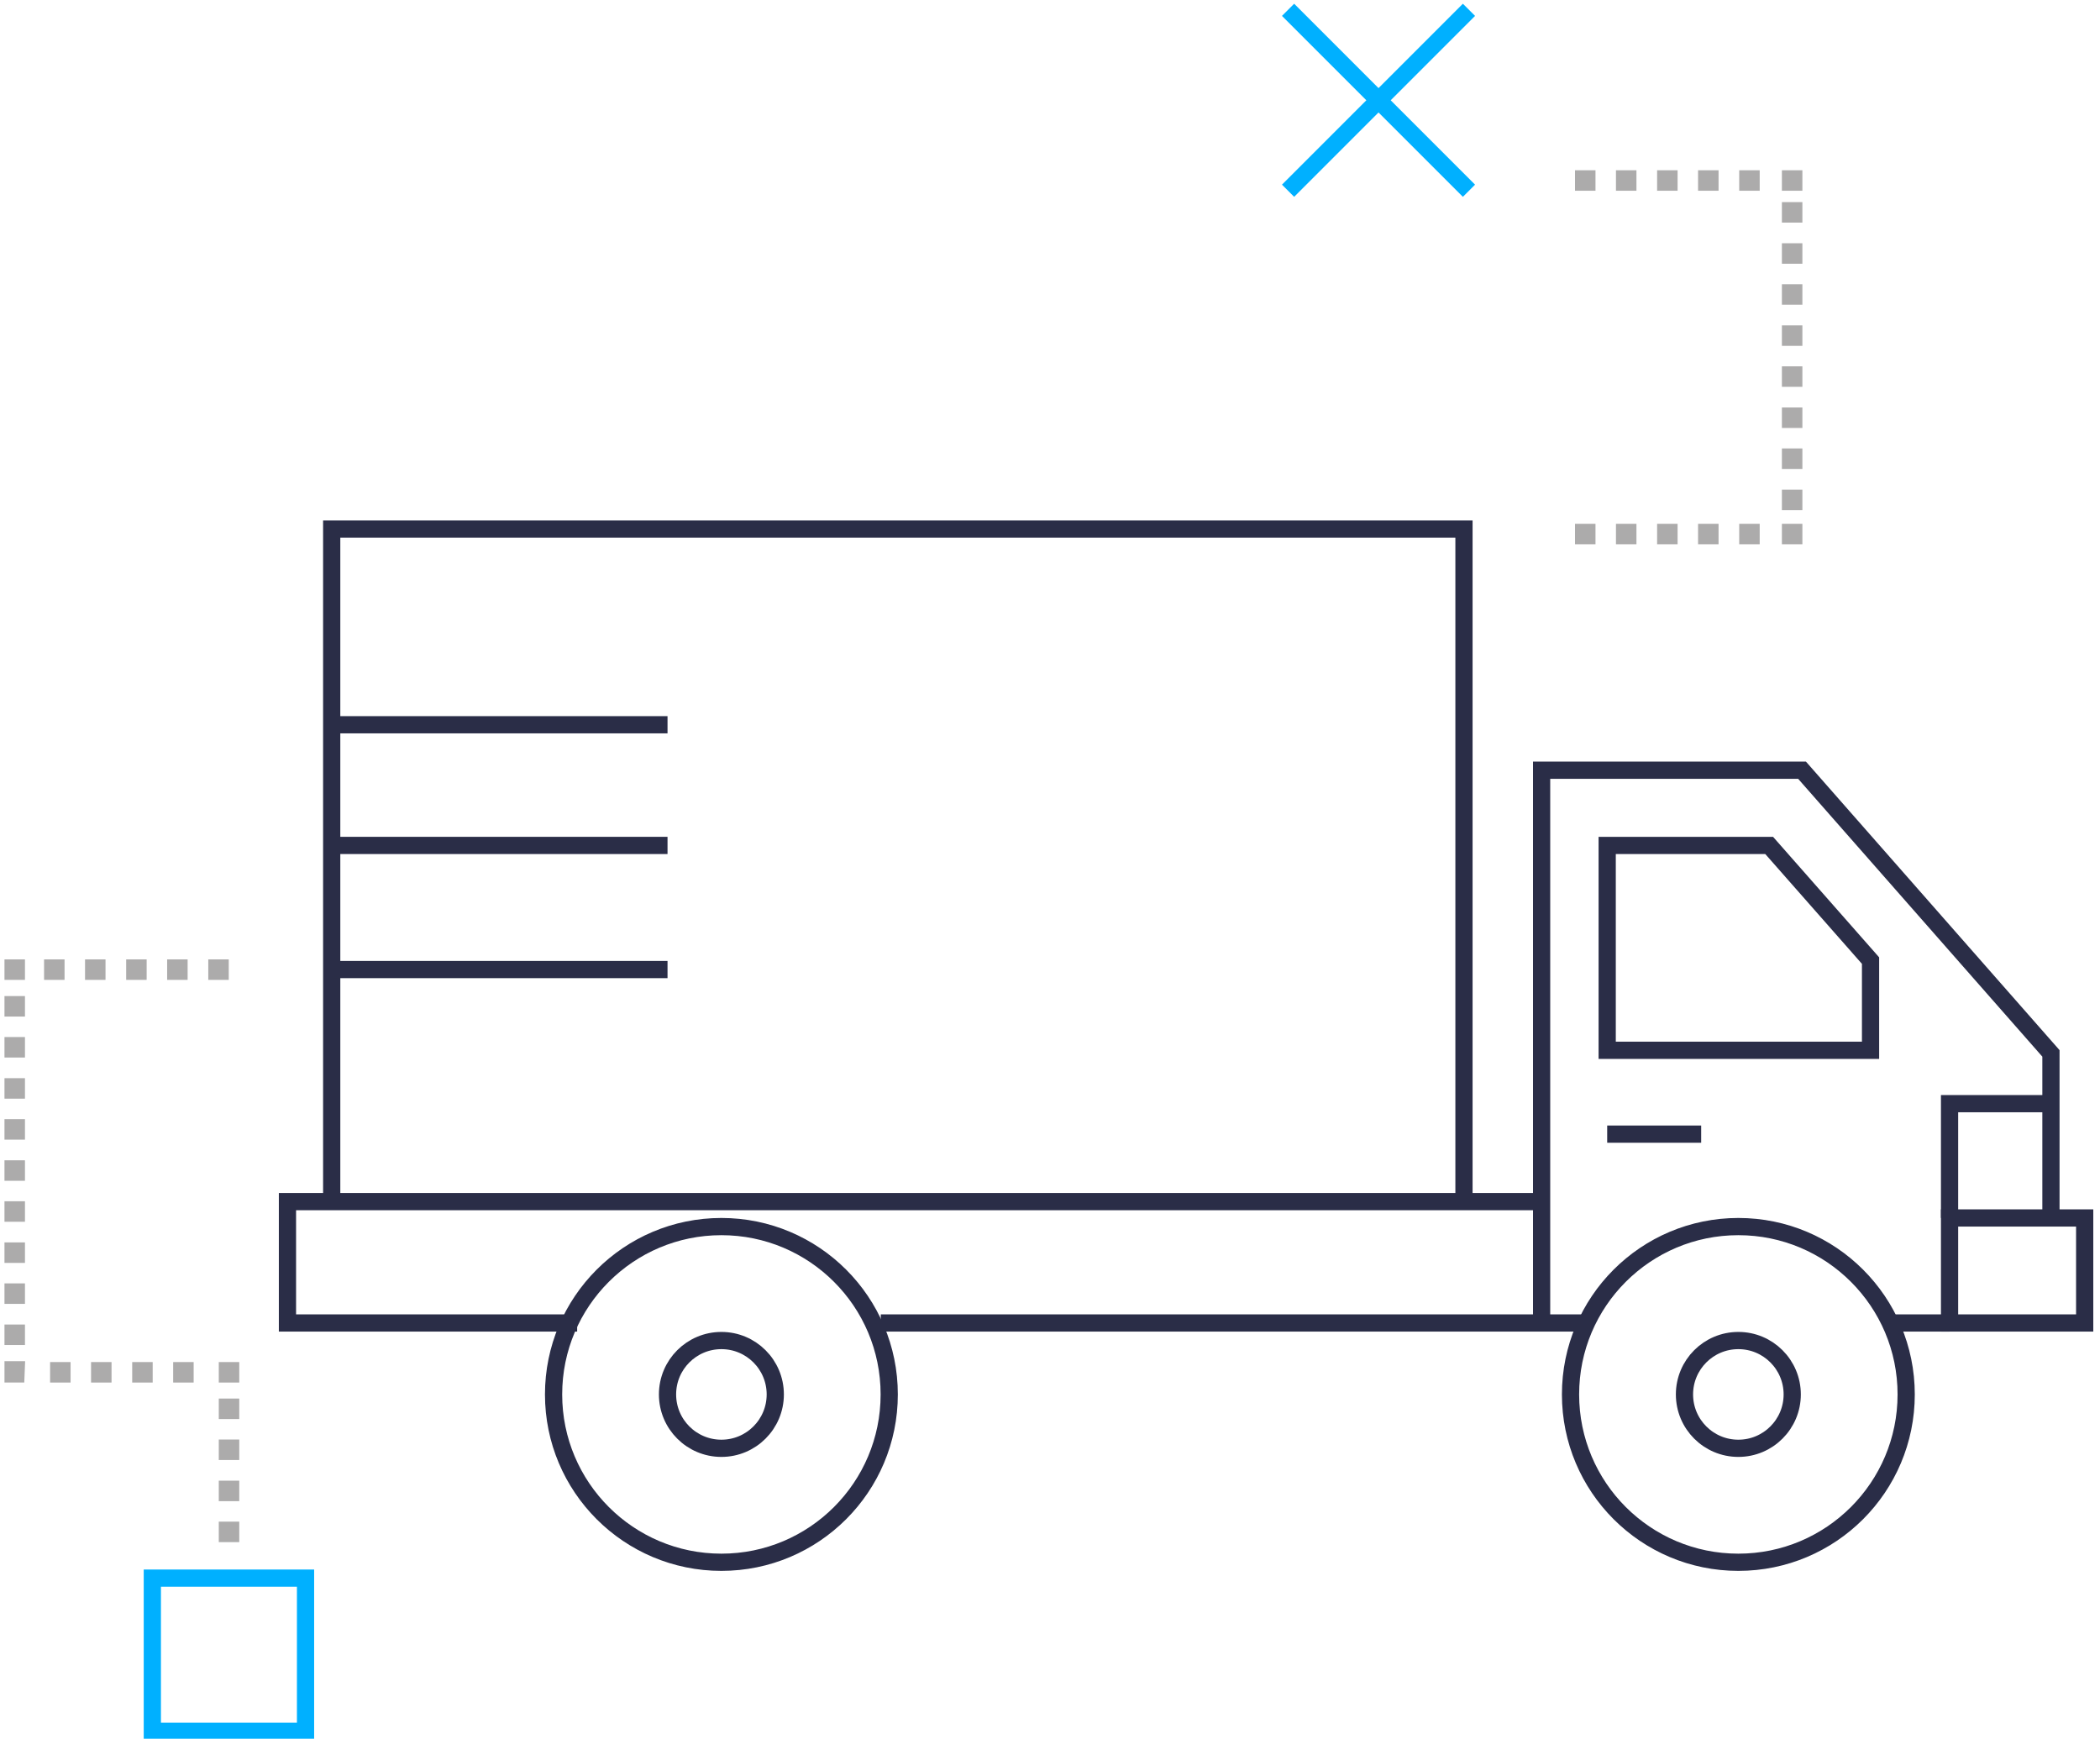 <svg id="Слой_1" data-name="Слой 1" xmlns="http://www.w3.org/2000/svg" viewBox="0 0 122 101"><defs><style>.cls-1,.cls-2{fill:none;stroke-miterlimit:10;}.cls-1{stroke:#2a2d47;}.cls-2{stroke:#00b0ff;}.cls-3{fill:#acabab;}</style></defs><title>Монтажная область 1</title><polyline class="cls-1" points="19.27 69.64 19.27 30.73 85.05 30.73 85.05 69.44"/><polyline class="cls-1" points="119.15 70.93 119.15 61.19 104.69 44.74 89.56 44.74 89.56 76.85"/><rect class="cls-1" x="113.26" y="70.75" width="7.85" height="6.1"/><polygon class="cls-1" points="93.37 61.01 93.37 49.11 102.78 49.11 108.67 55.8 108.67 61.01 93.37 61.01"/><line class="cls-1" x1="93.37" y1="65.88" x2="98.83" y2="65.88"/><circle class="cls-1" cx="41.91" cy="81" r="9.75"/><circle class="cls-1" cx="41.91" cy="81" r="3.13"/><circle class="cls-1" cx="100.99" cy="81" r="9.75"/><circle class="cls-1" cx="100.99" cy="81" r="3.13"/><line class="cls-1" x1="113.26" y1="76.85" x2="110.03" y2="76.85"/><line class="cls-1" x1="92.47" y1="76.85" x2="51.17" y2="76.85"/><polyline class="cls-1" points="33.53 76.85 16.7 76.85 16.7 69.8 89.56 69.8"/><polyline class="cls-1" points="119.15 64.11 113.26 64.11 113.26 70.75"/><line class="cls-1" x1="19.27" y1="42.1" x2="38.78" y2="42.1"/><line class="cls-1" x1="19.27" y1="49.11" x2="38.78" y2="49.11"/><line class="cls-1" x1="19.27" y1="56.32" x2="38.78" y2="56.32"/><line class="cls-2" x1="74.83" y1="0.57" x2="85.34" y2="11.08"/><line class="cls-2" x1="85.34" y1="0.57" x2="74.83" y2="11.08"/><rect class="cls-2" x="8.85" y="91.67" width="8.9" height="8.9"/><rect class="cls-3" x="101.04" y="30.43" width="1.19" height="1.19"/><rect class="cls-3" x="98.65" y="30.43" width="1.19" height="1.19"/><rect class="cls-3" x="96.27" y="30.43" width="1.19" height="1.19"/><rect class="cls-3" x="93.88" y="30.43" width="1.19" height="1.19"/><rect class="cls-3" x="91.5" y="30.43" width="1.19" height="1.19"/><rect class="cls-3" x="103.52" y="28.44" width="1.19" height="1.19"/><rect class="cls-3" x="103.52" y="30.43" width="1.19" height="1.19"/><rect class="cls-3" x="103.52" y="26.05" width="1.19" height="1.19"/><rect class="cls-3" x="103.52" y="23.67" width="1.19" height="1.19"/><rect class="cls-3" x="103.52" y="21.28" width="1.19" height="1.19"/><rect class="cls-3" x="103.52" y="18.9" width="1.19" height="1.19"/><rect class="cls-3" x="103.52" y="16.51" width="1.19" height="1.19"/><rect class="cls-3" x="103.52" y="14.13" width="1.19" height="1.19"/><rect class="cls-3" x="103.52" y="11.74" width="1.19" height="1.19"/><rect class="cls-3" x="101.04" y="9.89" width="1.19" height="1.19"/><rect class="cls-3" x="103.52" y="9.89" width="1.19" height="1.19"/><rect class="cls-3" x="98.65" y="9.89" width="1.19" height="1.19"/><rect class="cls-3" x="96.27" y="9.89" width="1.19" height="1.19"/><rect class="cls-3" x="93.88" y="9.89" width="1.19" height="1.19"/><rect class="cls-3" x="91.5" y="9.89" width="1.19" height="1.19"/><rect class="cls-3" x="12.71" y="79.12" width="1.19" height="1.19"/><rect class="cls-3" x="0.26" y="55.73" width="1.19" height="1.19"/><rect class="cls-3" x="12.71" y="88.39" width="1.19" height="1.19"/><rect class="cls-3" x="12.71" y="86.01" width="1.19" height="1.19"/><rect class="cls-3" x="12.71" y="83.62" width="1.19" height="1.19"/><rect class="cls-3" x="12.71" y="81.24" width="1.19" height="1.19"/><rect class="cls-3" x="10.06" y="79.12" width="1.19" height="1.19"/><rect class="cls-3" x="7.68" y="79.12" width="1.19" height="1.19"/><rect class="cls-3" x="5.29" y="79.12" width="1.19" height="1.19"/><rect class="cls-3" x="2.91" y="79.12" width="1.19" height="1.19"/><polygon class="cls-3" points="1.41 80.31 0.26 80.31 0.26 79.07 1.46 79.07 1.41 80.31"/><rect class="cls-3" x="0.26" y="76.94" width="1.19" height="1.19"/><rect class="cls-3" x="0.26" y="74.55" width="1.19" height="1.19"/><rect class="cls-3" x="0.26" y="72.17" width="1.19" height="1.19"/><rect class="cls-3" x="0.26" y="69.78" width="1.19" height="1.19"/><rect class="cls-3" x="0.26" y="67.4" width="1.19" height="1.19"/><rect class="cls-3" x="0.26" y="65.01" width="1.19" height="1.19"/><rect class="cls-3" x="0.26" y="62.63" width="1.19" height="1.19"/><rect class="cls-3" x="0.26" y="60.24" width="1.19" height="1.19"/><rect class="cls-3" x="0.26" y="57.86" width="1.19" height="1.19"/><rect class="cls-3" x="12.1" y="55.73" width="1.19" height="1.19"/><rect class="cls-3" x="9.71" y="55.73" width="1.19" height="1.19"/><rect class="cls-3" x="7.33" y="55.73" width="1.19" height="1.19"/><rect class="cls-3" x="4.94" y="55.73" width="1.19" height="1.19"/><rect class="cls-3" x="2.56" y="55.73" width="1.19" height="1.19"/></svg>